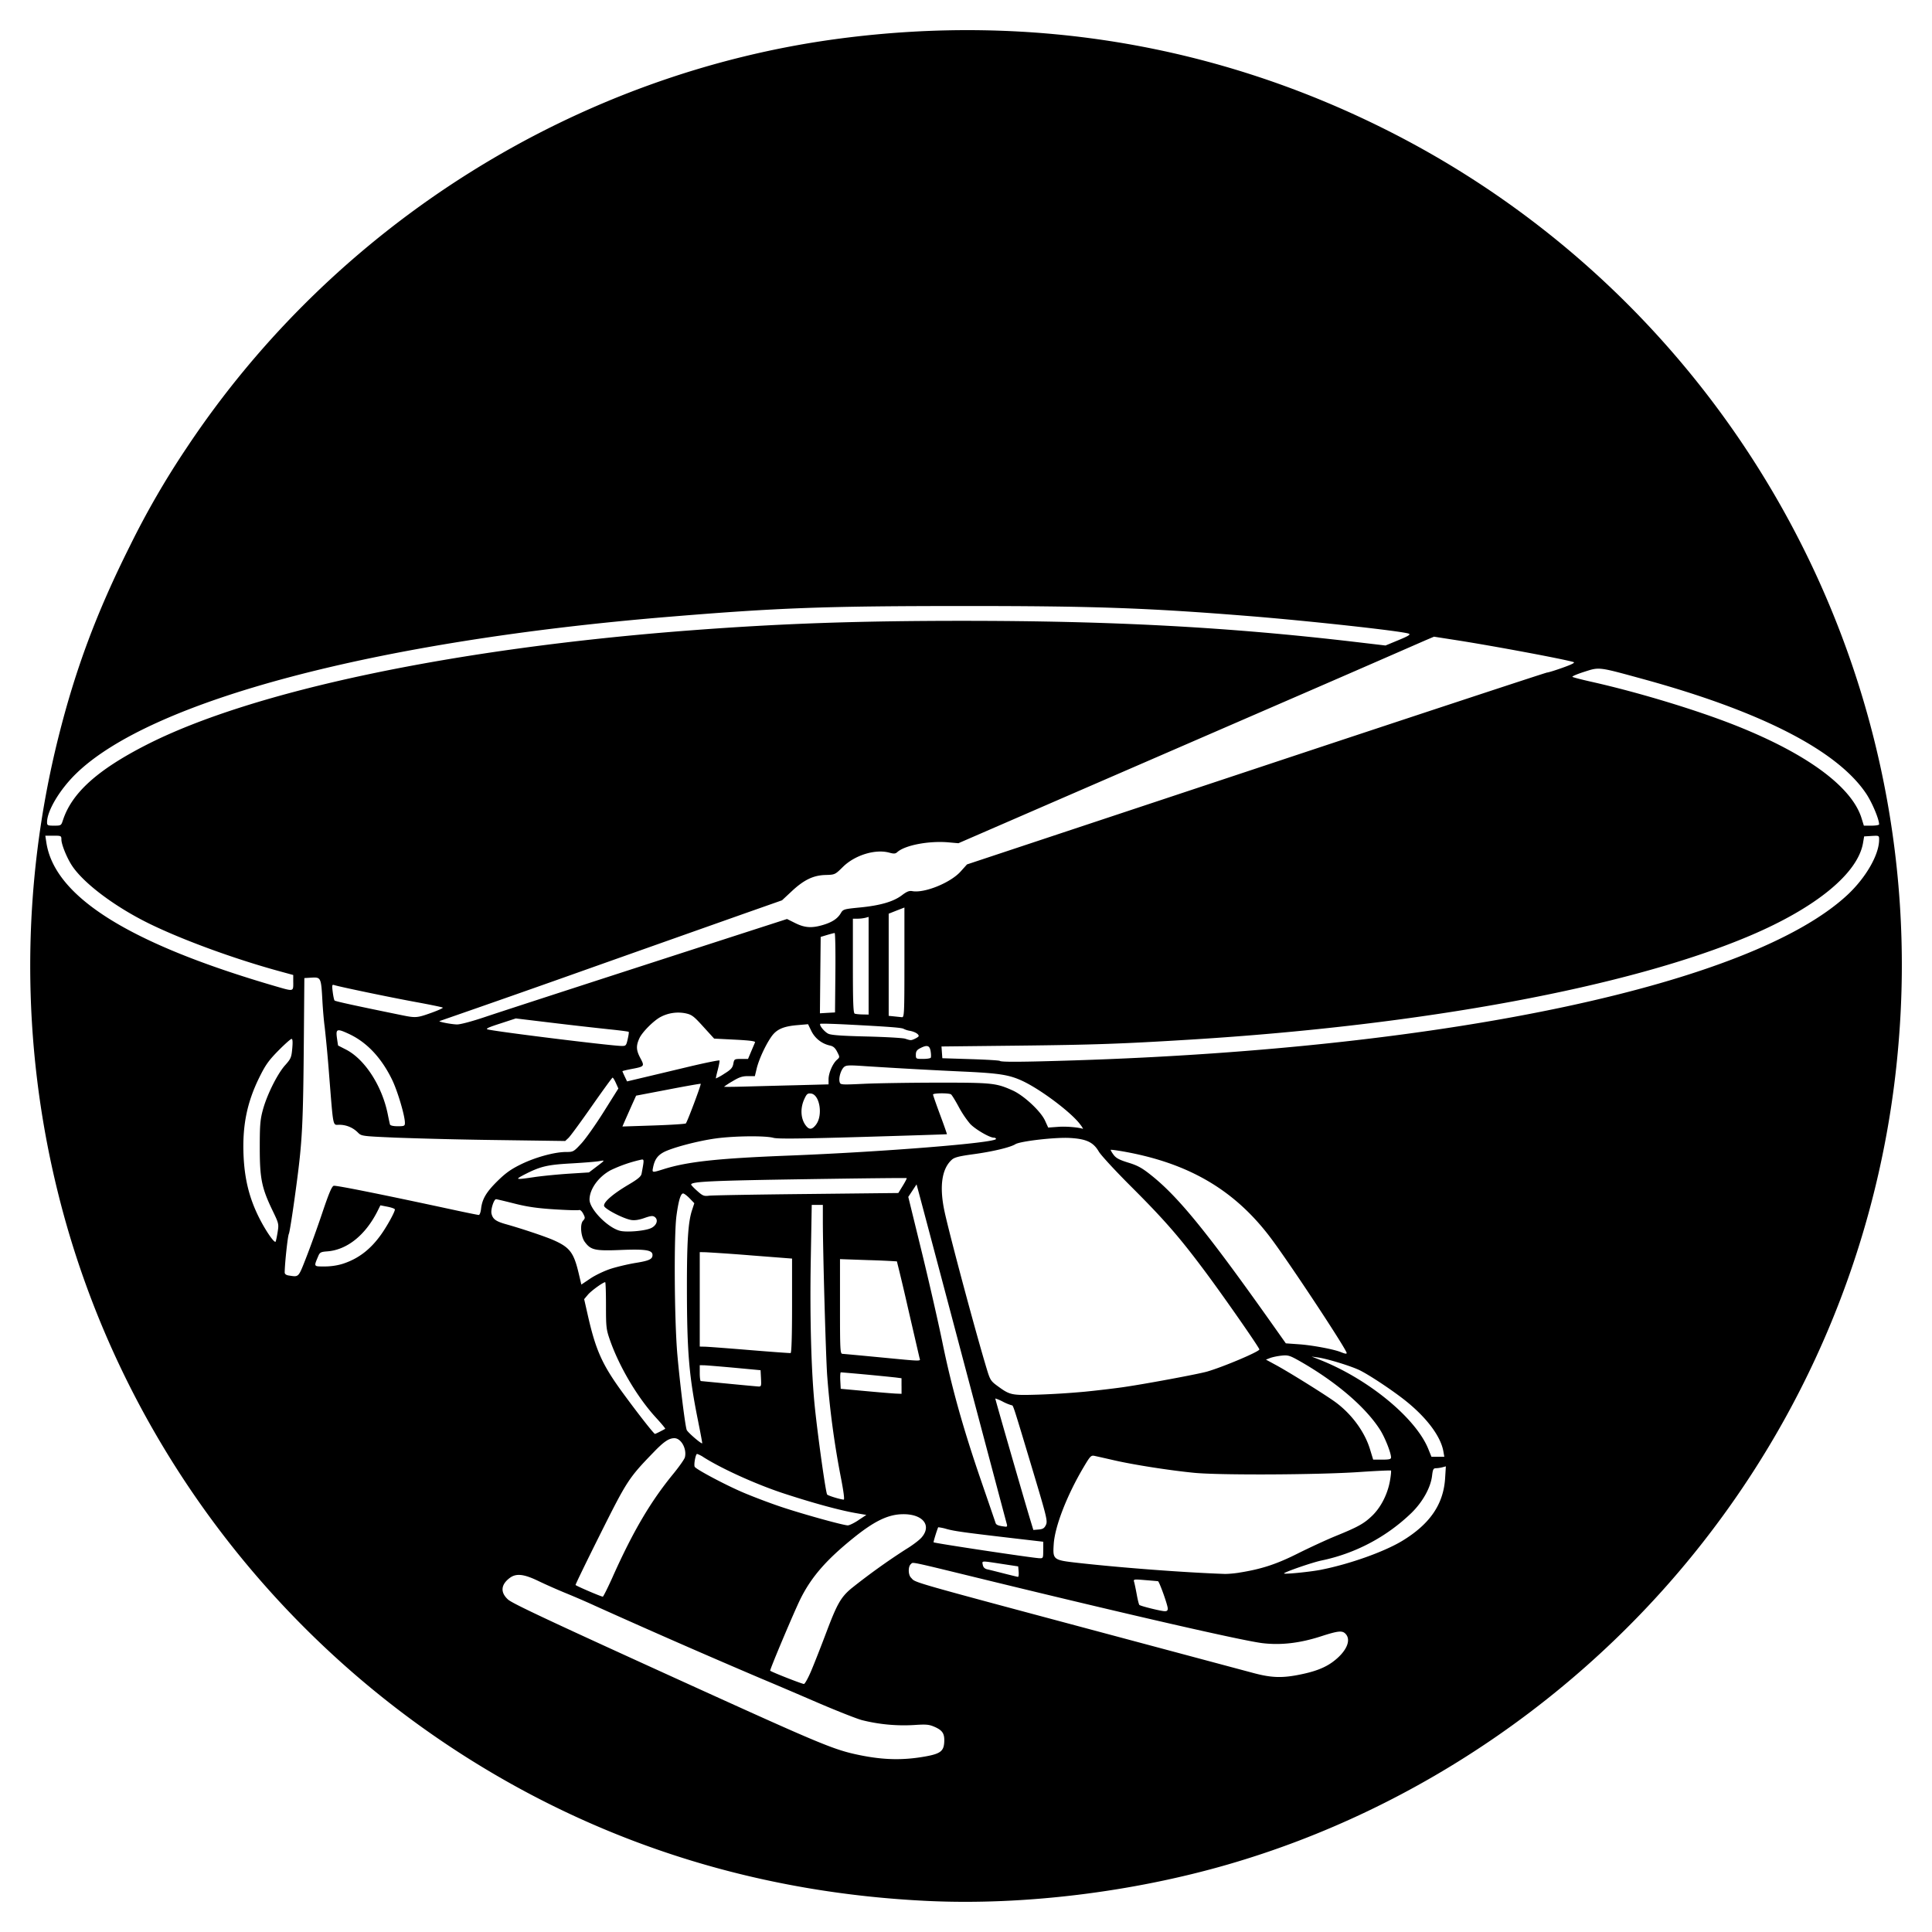 <svg xmlns="http://www.w3.org/2000/svg" width="64" height="64"><path d="M30.742 62.972c-5.537-.26-10.636-1.838-15.196-4.701C8.743 53.998 3.831 47.235 1.92 39.51a31.184 31.184 0 0 1 .018-15.1c.565-2.253 1.263-4.12 2.356-6.306a27.97 27.97 0 0 1 1.89-3.271c4.924-7.412 12.927-12.42 21.67-13.56 6.334-.825 12.493.214 18.132 3.061C57.248 10.02 63.958 22.025 62.89 34.58a30.868 30.868 0 0 1-6.107 16.025c-4.014 5.344-9.75 9.318-16.107 11.158-3.181.92-6.77 1.357-9.933 1.209zm-.095-4.786c.494-.088.612-.174.631-.46.019-.29-.049-.401-.311-.518-.192-.084-.276-.092-.696-.064a5.703 5.703 0 0 1-1.716-.162c-.186-.05-.88-.325-1.541-.61-.662-.286-1.462-.627-1.778-.758a289.771 289.771 0 0 1-5.541-2.427c-.235-.109-.656-.291-.935-.405-.28-.114-.696-.298-.925-.409-.482-.233-.735-.26-.946-.104-.3.223-.321.483-.058.719.151.136 1.448.743 6.04 2.831 4.38 1.99 4.766 2.15 5.613 2.323.79.161 1.433.174 2.163.044zm-3.764-2.864c.104-.247.33-.823.502-1.28.344-.91.472-1.133.813-1.42a21.659 21.659 0 0 1 1.817-1.304c.2-.12.429-.292.51-.383.366-.418.021-.808-.682-.773-.454.023-.898.243-1.55.767-.912.733-1.407 1.299-1.77 2.023-.2.397-1.034 2.376-1.01 2.393.083.058 1.073.446 1.12.438.034-.006.147-.213.25-.46zm16.105.165c.539-.102.882-.23 1.158-.432.445-.327.626-.713.433-.926-.11-.123-.245-.11-.83.08-.69.222-1.313.295-1.924.223-.646-.076-4.375-.929-9.163-2.096-2.625-.64-2.403-.594-2.489-.522-.094.078-.091.352.005.448.181.182-.31.042 7.178 2.045l4.173 1.116c.57.152.918.167 1.46.064zm-4.304-2.2c0-.115-.282-.903-.325-.908a43.037 43.037 0 0 0-.425-.036c-.38-.032-.393-.03-.364.063.015.052.054.238.086.412.031.174.07.33.087.347.038.038.692.201.834.208.076.004.107-.021.107-.087zm-18.38-1.07c.671-1.497 1.248-2.475 1.991-3.383.2-.244.377-.495.393-.559.07-.28-.125-.633-.349-.633-.18 0-.346.112-.681.459-.83.857-.885.94-1.776 2.722-.458.916-.825 1.672-.816 1.682.042.042.87.396.904.386.02-.007.171-.31.335-.675zm13.44-.152l-.015-.176-.545-.083c-.695-.106-.655-.108-.628.032.015.08.063.128.147.148.07.015.317.077.552.137.235.06.444.11.465.113.021.003.032-.075.024-.171zm7.31.03c.734-.116 1.23-.278 1.946-.638.393-.196.95-.453 1.236-.57.756-.307.952-.417 1.225-.682.288-.281.51-.72.585-1.162.03-.17.043-.317.032-.329-.012-.011-.49.011-1.065.05-1.363.092-4.619.107-5.452.025-.82-.08-2.011-.267-2.655-.415a76.601 76.601 0 0 0-.647-.146c-.117-.025-.144.004-.369.384-.55.93-.946 1.953-.984 2.538-.034.522-.022.53.816.624 1.45.162 3.52.318 4.835.364.104.004.328-.015.497-.042zm2.715-.097c.94-.186 2.075-.59 2.674-.95.92-.556 1.372-1.211 1.428-2.074l.025-.399-.114.03a1.03 1.03 0 0 1-.214.032c-.085 0-.104.037-.129.25-.046.39-.308.863-.68 1.228a6.07 6.07 0 0 1-2.99 1.58c-.286.06-1.169.362-1.233.424-.044.042.855-.046 1.233-.12zm-9.21-.65v-.276l-.913-.106c-1.694-.198-2.002-.24-2.282-.314a1.554 1.554 0 0 0-.285-.06c-.052.123-.163.487-.152.499.03.03 3.263.517 3.501.527.128.006.13.001.13-.27zm.088-.832c.06-.127.032-.246-.42-1.754-.672-2.24-.662-2.21-.713-2.21a1.58 1.58 0 0 1-.291-.119 1.39 1.39 0 0 0-.253-.107c-.008.011.946 3.317 1.163 4.033l.098.323.176-.015c.139-.012.188-.043.24-.15zm-1.292-.018c-.014-.045-.667-2.504-1.452-5.464-.784-2.96-1.452-5.475-1.484-5.59l-.057-.21-.137.208-.137.207.43 1.756c.237.966.552 2.343.7 3.06.31 1.514.695 2.883 1.303 4.646.238.692.444 1.293.458 1.337.022.07.097.099.338.126.039.005.053-.025.038-.076zm-4.92-.14l.264-.174-.33-.057c-.545-.094-1.413-.33-2.413-.657-.892-.293-2.027-.805-2.644-1.194a.893.893 0 0 0-.22-.113c-.05 0-.116.366-.078.428.054.087.982.581 1.564.833.331.143.918.366 1.304.495.71.237 2.034.605 2.2.611.05.002.209-.075.354-.171zm-.591-1.472a29.03 29.03 0 0 1-.445-3.354c-.048-.762-.14-4.089-.141-5.085v-.533h-.368l-.032 1.813c-.035 1.936.017 3.766.138 4.92.11 1.041.36 2.815.405 2.862.037.04.433.161.548.168.033.002-.006-.287-.105-.79zm18.236-.606c0-.153-.202-.663-.364-.917-.482-.756-1.466-1.596-2.67-2.28-.321-.181-.379-.199-.593-.176-.13.013-.3.049-.377.078l-.14.054.346.188c.444.242 1.665 1.004 1.973 1.233.53.395.954.976 1.128 1.548l.105.344h.296c.235 0 .296-.014.296-.072zm1.734-.2c-.086-.493-.542-1.106-1.239-1.667-.413-.332-1.173-.84-1.52-1.015-.275-.138-1.07-.384-1.393-.43l-.213-.03.284.112c1.6.635 3.164 1.922 3.58 2.946l.106.262h.426l-.031-.178zm-24.68-.963c-.31-1.525-.377-2.311-.379-4.453-.001-1.545.04-2.182.17-2.577l.075-.229-.156-.162c-.087-.089-.183-.161-.214-.161-.082 0-.152.233-.22.73-.089.645-.071 3.474.028 4.603.087.984.257 2.357.31 2.5.029.078.483.47.514.443.005-.005-.052-.317-.129-.694zm-1.268.305c.084-.042.16-.084.17-.092.01-.009-.126-.172-.3-.362-.614-.667-1.218-1.685-1.53-2.574-.124-.356-.132-.427-.132-1.15 0-.423-.011-.77-.026-.77-.07 0-.464.285-.573.415l-.124.147.113.498c.271 1.205.484 1.676 1.193 2.642.497.678 1.004 1.324 1.04 1.324.01 0 .086-.035.17-.078zm14.068-1.32c.404-.04.97-.107 1.256-.148.718-.102 2.508-.435 2.801-.52.536-.156 1.727-.66 1.727-.732 0-.059-1.183-1.758-1.8-2.585-.845-1.134-1.344-1.707-2.438-2.8-.525-.523-1.011-1.05-1.081-1.17-.182-.313-.418-.422-.971-.451-.485-.026-1.636.108-1.794.208-.165.104-.756.245-1.384.33-.472.064-.632.104-.718.182-.333.297-.418.882-.248 1.693.158.75 1.032 4.014 1.404 5.241.108.358.135.401.348.557.423.31.462.319 1.357.292a26.807 26.807 0 0 0 1.54-.097zm-6.07-.188v-.258l-.2-.026a78.8 78.8 0 0 0-1.81-.17c-.018 0-.026.124-.018.273l.014.273.83.076c.456.042.91.08 1.007.083l.178.007v-.258zm-4.655-.252l-.014-.272-.854-.08c-.47-.043-.923-.08-1.007-.083l-.154-.003v.26c0 .144.016.263.035.265l.913.088c.482.047.926.088.986.092.103.006.108-.008.095-.267zm5.249-.687l-.38-1.644a67.83 67.83 0 0 0-.367-1.546 25.225 25.225 0 0 0-.948-.042l-.937-.033v1.567c0 1.46.006 1.568.083 1.571.046.002.595.053 1.221.113 1.493.143 1.358.141 1.328.014zm-4.22-1.723v-1.56l-1.328-.103a62.022 62.022 0 0 0-1.529-.107l-.201-.004v3.129l.177.004c.098.002.765.053 1.482.112.717.059 1.325.103 1.351.099.03-.006.048-.567.048-1.57zM44.61 44.82c0-.114-1.864-2.94-2.503-3.794-1.202-1.606-2.732-2.503-4.92-2.886-.207-.036-.383-.058-.392-.05-.009.009.032.081.092.162.084.113.191.17.49.262.31.095.455.175.761.42.894.712 1.845 1.88 3.936 4.83l.521.736.448.032c.44.032 1.144.164 1.378.26.138.056.19.063.19.028zm-24.365-2.794c.21-.066.574-.152.81-.19.45-.073.56-.124.56-.262 0-.164-.229-.2-1.052-.167-.854.035-.993.003-1.192-.268-.13-.178-.164-.583-.058-.7.074-.082.075-.1.006-.234-.045-.085-.101-.135-.139-.12-.034.013-.402.002-.817-.024-.562-.036-.9-.084-1.323-.192-.313-.079-.586-.144-.607-.144-.072 0-.181.34-.152.474.04.184.144.26.474.353.52.145 1.31.41 1.578.528.546.242.675.413.84 1.114l.085.359.302-.203c.169-.113.473-.257.685-.324zm-10.107-.355c.133-.337.375-1.008.537-1.49.219-.652.317-.883.38-.9.076-.02 1.59.284 3.97.797.43.093.806.169.835.169.03 0 .063-.092.076-.204.037-.326.173-.555.547-.923.272-.267.449-.392.786-.556.478-.232 1.107-.403 1.484-.403.237 0 .252-.009.503-.28.143-.154.477-.627.744-1.052l.484-.771-.082-.182c-.045-.1-.094-.18-.11-.178-.016.001-.326.428-.69.948-.363.52-.71.992-.769 1.048l-.11.103-2.24-.031a153.994 153.994 0 0 1-3.375-.08c-1.13-.05-1.134-.05-1.256-.173a.865.865 0 0 0-.613-.253c-.221 0-.193.14-.337-1.66a47.062 47.062 0 0 0-.147-1.588c-.026-.182-.06-.577-.076-.877-.041-.747-.05-.767-.354-.75l-.243.015-.015 1.85c-.025 3.065-.049 3.53-.263 5.12-.105.782-.21 1.46-.236 1.505-.036.068-.135.979-.137 1.277 0 .05.046.087.13.1.345.052.317.08.577-.58zm1.241.186c.507-.17.902-.477 1.25-.968.2-.283.452-.741.452-.824 0-.024-.108-.064-.24-.09l-.24-.047-.097.195c-.403.798-1.012 1.284-1.67 1.331-.206.015-.24.034-.291.155-.151.359-.16.344.213.344.213 0 .441-.035.623-.096zm-2.184-1.03c.045-.282.043-.293-.168-.73-.358-.744-.422-1.057-.422-2.079 0-.754.015-.93.104-1.256.137-.502.48-1.188.736-1.475.19-.212.21-.26.236-.552.02-.222.013-.32-.023-.32-.03 0-.227.176-.44.391-.32.326-.426.475-.63.89-.41.831-.565 1.609-.519 2.604.036.768.19 1.387.504 2.018.216.435.508.863.556.815.01-.011.04-.149.066-.306zm12.373-.144c.189-.092.248-.276.12-.37-.063-.046-.131-.039-.344.036-.176.062-.322.084-.437.064-.26-.044-.878-.365-.896-.466-.023-.123.288-.394.794-.694.332-.196.431-.28.449-.376.092-.498.093-.485-.051-.453a4.67 4.67 0 0 0-.977.342c-.405.22-.696.626-.697.973 0 .312.6.93 1.009 1.033.223.057.837.004 1.03-.09zm5.15-1.13l3.04-.033.147-.239c.08-.13.14-.246.13-.254-.008-.01-1.538.007-3.4.036-3.072.047-3.74.078-3.74.177 0 .018.09.113.202.212.179.16.222.178.39.157.105-.013 1.559-.039 3.23-.056zm-9.011-.561c.259-.038.77-.088 1.137-.112l.666-.042.234-.178c.311-.236.31-.232.101-.195-.1.018-.516.052-.925.075-.794.044-1.021.098-1.55.37-.327.17-.3.176.337.082zm4.282-.264c.792-.248 1.792-.356 4.154-.448 3.114-.122 6.851-.422 6.851-.551 0-.023-.032-.042-.072-.042-.14 0-.617-.278-.786-.459a3.346 3.346 0 0 1-.376-.56c-.113-.21-.228-.396-.256-.415-.072-.05-.596-.045-.596.005 0 .023.106.326.235.674.13.348.23.636.225.64-.005.005-1.259.045-2.785.09-2.06.06-2.824.069-2.963.03-.264-.074-1.277-.064-1.89.018-.604.08-1.49.315-1.76.466-.195.11-.286.245-.337.501-.035.174-.035.174.356.051zm5.047-1.48c.23-.309.117-.99-.17-1.023-.115-.013-.144.012-.225.19-.146.322-.113.69.083.906.1.11.192.088.312-.072zm8.757.014c-.282-.396-1.335-1.188-1.95-1.467-.411-.186-.735-.239-1.788-.291a180.577 180.577 0 0 1-3.375-.185c-.56-.039-.65-.035-.723.03-.102.093-.18.356-.144.49.025.098.04.099.814.063.433-.02 1.534-.037 2.447-.038 1.79-.001 1.923.012 2.47.258.372.167.93.686 1.074 1l.105.23.333-.024c.259-.02.68.016.822.068a.604.604 0 0 0-.085-.134zm-22.38-.067c0-.236-.243-1.053-.422-1.423-.354-.73-.837-1.244-1.428-1.52-.4-.186-.442-.173-.402.128.019.137.037.251.04.255l.248.127c.628.315 1.204 1.2 1.395 2.142.031.157.065.311.074.344.011.037.106.06.256.06.22 0 .239-.01.239-.113zm9.306.02c.045-.041.515-1.292.493-1.313-.008-.008-.493.077-1.077.19l-1.063.203-.138.305-.226.51-.09.207 1.032-.034c.568-.019 1.049-.05 1.07-.068zm3.602-1.264l1.126-.03v-.172c.002-.204.136-.516.276-.64.099-.088.099-.09.009-.266-.069-.134-.13-.186-.246-.21a.903.903 0 0 1-.61-.482l-.108-.223-.345.03c-.48.04-.703.14-.877.393-.196.284-.41.753-.481 1.05l-.059.247h-.231c-.182 0-.291.036-.51.17a2.702 2.702 0 0 0-.28.181c0 .007.273.006.605-.003.333-.009 1.111-.03 1.73-.045zm-3.544-.605c.573-.137 1.05-.234 1.057-.215.008.019-.018.158-.057.31-.04.15-.067.278-.062.284a1.9 1.9 0 0 0 .278-.156c.219-.136.274-.196.299-.328.029-.158.036-.162.258-.162h.229l.105-.249.128-.302c.016-.038-.185-.064-.667-.088l-.688-.035-.359-.394c-.32-.354-.382-.4-.595-.445a1.25 1.25 0 0 0-.816.12c-.231.12-.61.5-.705.705-.117.257-.11.396.033.665.142.267.135.275-.296.356-.165.032-.3.064-.3.074 0 .009.035.089.077.177l.076.16.48-.114c.265-.062.95-.226 1.525-.363zm12.825-.22c12.45-.397 22.422-2.532 25.593-5.478.613-.57 1.053-1.334 1.053-1.83 0-.14-.001-.14-.248-.126l-.248.015-.036.213c-.17 1.011-1.56 2.15-3.755 3.08-4.01 1.7-10.808 2.962-18.519 3.438-2.277.14-3.185.172-5.703.2l-2.551.028.014.195.014.194.938.03c.516.016.952.042.968.059.042.042.751.037 2.48-.018zm-4.77-.087c.014-.022.012-.118-.003-.213-.032-.197-.117-.222-.35-.101-.107.055-.14.105-.14.213 0 .137.006.14.234.14.13 0 .246-.017.26-.04zm-10.04-.612c.03-.124.045-.234.035-.245-.01-.012-.28-.047-.6-.08a138.77 138.77 0 0 1-1.86-.211l-1.28-.154-.52.17c-.405.13-.495.175-.404.196.365.083 4.017.534 4.41.545.161.004.169-.004.22-.221zm9.521-.02c.066-.03.12-.07.12-.088 0-.065-.127-.14-.288-.171a.741.741 0 0 1-.209-.065c-.053-.04-.48-.072-1.821-.142-.506-.026-.93-.038-.943-.025-.042.042.133.26.263.326.095.048.436.073 1.268.093.626.015 1.202.048 1.28.073.192.062.192.062.33 0zm-14.228-.724c.607-.204 4.55-1.484 9.5-3.083l.486-.157.273.136c.315.156.545.172.916.062.305-.09.487-.21.594-.393.075-.127.101-.135.636-.187.674-.066 1.111-.194 1.39-.407.155-.118.241-.153.336-.135.4.077 1.268-.273 1.605-.648l.212-.236 9.574-3.178c5.266-1.749 9.606-3.179 9.644-3.179.037 0 .27-.072.516-.16.311-.111.42-.168.356-.187-.344-.102-2.621-.527-3.85-.72l-.77-.12-.283.12a1472.922 1472.922 0 0 1-5.122 2.23l-7.345 3.187-3.005 1.305-.341-.03c-.648-.054-1.433.097-1.685.326-.06.054-.112.058-.26.017-.463-.128-1.14.079-1.537.469-.264.26-.266.261-.58.27-.405.011-.719.163-1.13.55l-.31.289-1.256.442c-.69.244-2.952 1.044-5.025 1.779a642.905 642.905 0 0 1-5.066 1.78c-.029.025.39.106.578.111.108.003.497-.1.949-.253zm-1.807-.128c.23-.082.405-.161.39-.176-.015-.015-.414-.097-.887-.184-.804-.146-2.514-.502-2.706-.562-.077-.025-.082-.003-.053.226.017.139.045.267.061.284.026.028.664.167 2.211.483.475.098.522.094.984-.071zm15.682-1.672v-1.82l-.261.101-.26.103v3.384l.177.018.26.027c.078.008.084-.107.084-1.813zm-1.186.109v-1.618l-.106.029a1.26 1.26 0 0 1-.261.03h-.154v1.56c0 1.204.013 1.566.06 1.585.032.013.149.025.26.027l.201.004v-1.617zm-1.101.23c.007-.723-.004-1.315-.024-1.314-.02 0-.132.029-.25.064l-.213.064-.013 1.265-.012 1.266.25-.015.25-.014.012-1.316zm-17.959.329v-.253l-.486-.133c-1.48-.406-3.182-1.03-4.279-1.566-1.123-.55-2.153-1.318-2.552-1.905-.172-.252-.361-.713-.363-.88 0-.127-.008-.131-.267-.131h-.266l.034.223c.27 1.803 2.75 3.357 7.61 4.77.584.17.57.173.57-.125zm-7.63-5.378c.292-.903 1.143-1.671 2.77-2.501 3.51-1.79 10.192-3.196 18.017-3.79 2.986-.227 5.53-.316 9.033-.316 4.954 0 8.799.207 12.982.698l1.011.119.43-.178c.333-.138.41-.187.34-.214-.203-.083-3.298-.423-5.304-.584-3.39-.272-5.16-.334-9.554-.332-4.505.002-6.029.058-9.649.357-9.706.8-17.162 2.774-19.647 5.203-.535.523-.954 1.225-.954 1.6 0 .107.017.116.234.116.227 0 .234-.004.29-.178zm60.164.136c0-.173-.233-.726-.428-1.018-.956-1.43-3.483-2.727-7.401-3.799-1.482-.406-1.432-.4-1.937-.238-.236.075-.412.15-.393.168.02.016.303.09.629.163 1.527.342 3.448.923 4.741 1.433 2.376.937 3.876 2.035 4.204 3.076l.08.257h.253c.139 0 .252-.02.252-.042z"/></svg>